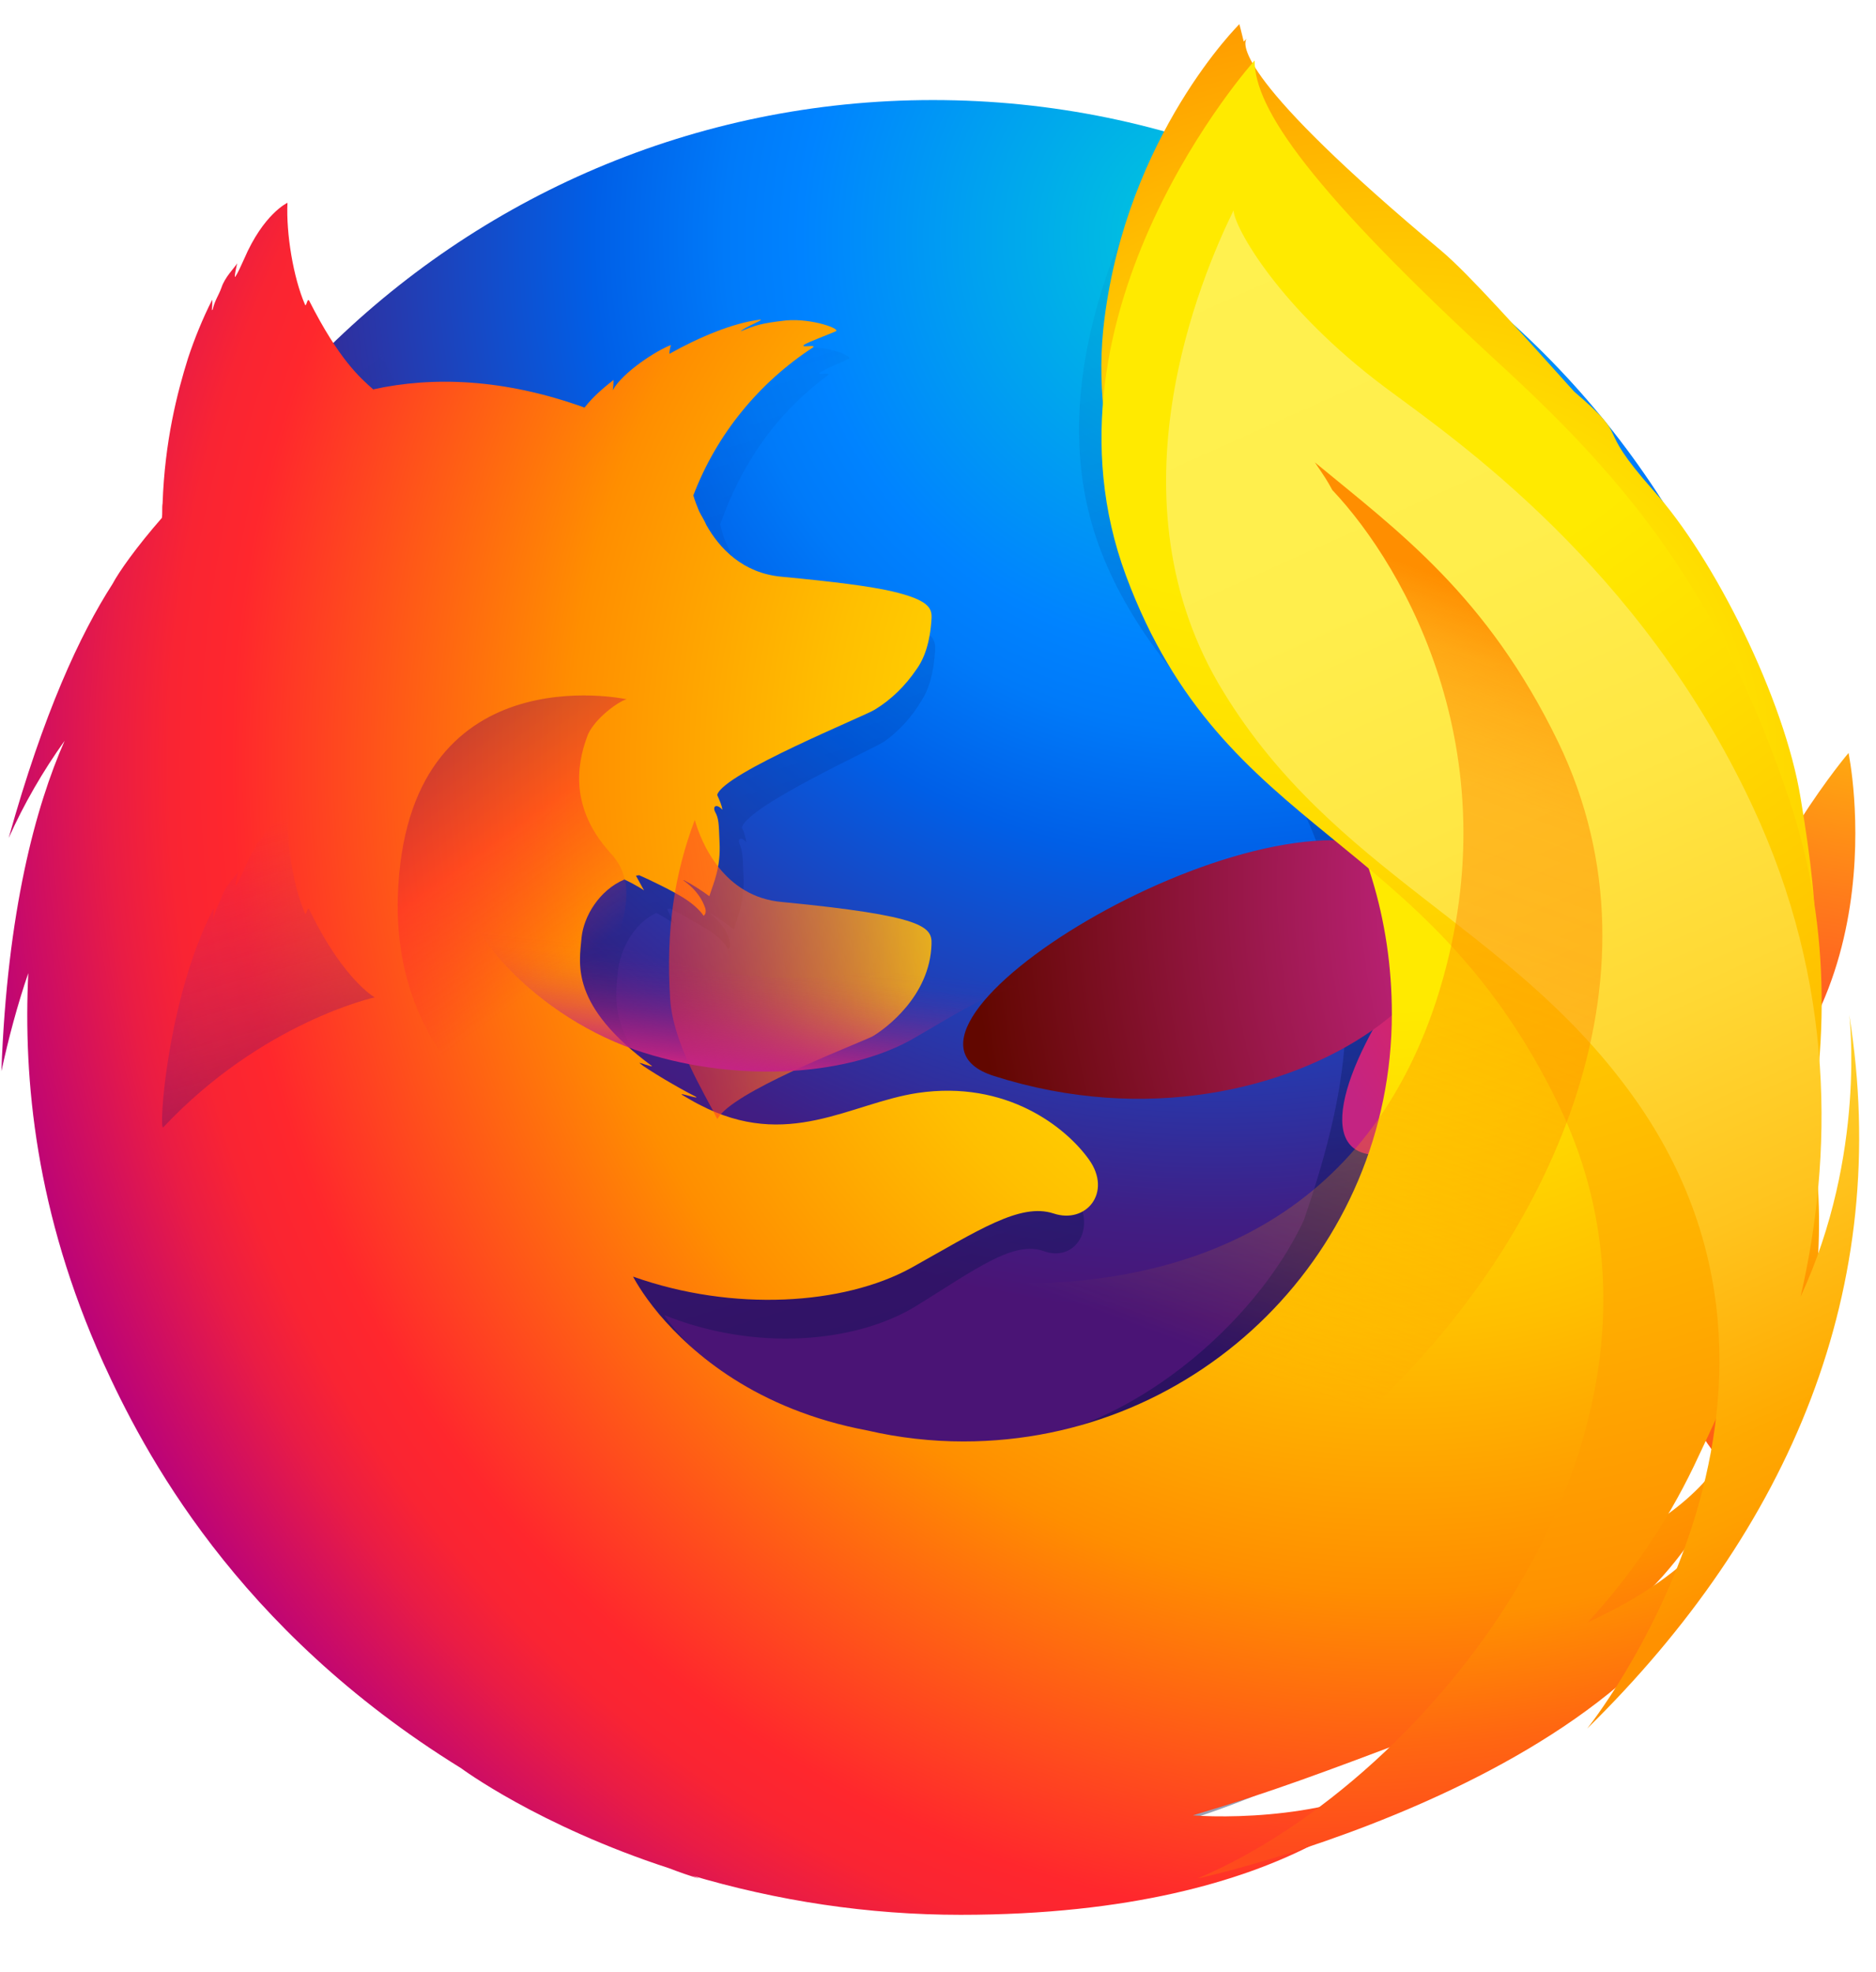 <svg width="39" height="41" viewBox="0 0 39 41" fill="none" xmlns="http://www.w3.org/2000/svg">
<g clip-path="url(#clip0_183_783)">
<path d="M31.229 9.718C30.263 10.85 29.81 13.386 30.791 15.967C31.773 18.549 33.282 17.99 34.218 20.616C35.456 24.088 34.882 28.752 34.882 28.752C34.882 28.752 36.376 33.069 37.418 28.48C39.727 19.862 31.229 11.847 31.229 9.718Z" fill="url(#paint0_radial_183_783)"/>
<path d="M19.395 38.231C29.343 38.231 37.388 30.14 37.388 20.148C37.388 10.155 29.327 2.08 19.395 2.08C9.463 2.08 1.418 10.171 1.418 20.148C1.403 30.14 9.463 38.231 19.395 38.231Z" fill="url(#paint1_radial_183_783)"/>
<path d="M32.874 32.517C32.482 32.789 32.074 33.031 31.652 33.257C32.21 32.427 32.739 31.582 33.206 30.706C33.584 30.284 33.946 29.876 34.233 29.423C34.369 29.197 34.535 28.94 34.701 28.623C35.712 26.797 36.829 23.853 36.859 20.834V20.608C36.859 19.853 36.784 19.084 36.633 18.344C36.648 18.404 36.648 18.465 36.663 18.525C36.648 18.48 36.648 18.434 36.633 18.389C36.648 18.465 36.663 18.555 36.678 18.631C36.889 20.382 36.739 22.087 35.999 23.355C35.984 23.37 35.969 23.385 35.969 23.416C36.346 21.499 36.482 19.385 36.059 17.272C36.059 17.272 35.893 16.246 34.625 13.121C33.901 11.325 32.603 9.846 31.471 8.774C30.474 7.536 29.554 6.706 29.056 6.178C28.014 5.076 27.576 4.246 27.395 3.717C27.244 3.642 25.237 1.695 25.086 1.619C24.21 2.978 21.478 7.204 22.776 11.144C23.365 12.94 24.859 14.797 26.429 15.838C26.505 15.914 27.365 16.85 27.773 18.963C28.195 21.151 27.969 22.842 27.108 25.363C26.082 27.567 23.456 29.755 20.995 29.982C15.742 30.465 13.81 27.34 13.81 27.34C15.682 28.095 17.765 27.929 19.033 27.159C20.301 26.374 21.071 25.785 21.705 26.012C22.323 26.238 22.806 25.574 22.369 24.88C21.674 23.808 20.407 23.265 19.154 23.476C17.886 23.687 16.708 24.699 15.048 23.718C14.942 23.657 14.837 23.582 14.731 23.506C14.625 23.431 15.093 23.612 14.973 23.536C14.656 23.355 14.067 22.978 13.931 22.842C13.901 22.812 14.188 22.933 14.157 22.902C12.603 21.619 12.799 20.744 12.844 20.201C12.889 19.763 13.161 19.204 13.644 18.978C13.871 19.099 14.022 19.204 14.022 19.204C14.022 19.204 13.916 19.008 13.871 18.902C13.886 18.887 13.901 18.902 13.931 18.887C14.127 18.978 14.535 19.219 14.761 19.355C15.048 19.552 15.139 19.733 15.139 19.733C15.139 19.733 15.214 19.687 15.154 19.521C15.139 19.446 15.048 19.219 14.761 18.993H14.776C14.942 19.084 15.108 19.204 15.259 19.325C15.335 19.038 15.486 18.736 15.456 18.193C15.441 17.816 15.441 17.71 15.38 17.559C15.32 17.438 15.41 17.378 15.516 17.514C15.501 17.408 15.471 17.302 15.425 17.212V17.197C15.561 16.744 18.188 15.552 18.384 15.416C18.701 15.189 18.957 14.902 19.154 14.57C19.305 14.344 19.41 14.012 19.441 13.514C19.456 13.152 19.29 12.91 16.618 12.638C15.893 12.563 15.456 12.034 15.214 11.552C15.169 11.446 15.123 11.355 15.078 11.25C15.033 11.144 15.003 11.023 14.973 10.902C15.41 9.65 16.135 8.593 17.222 7.793C17.282 7.733 16.98 7.808 17.041 7.748C17.116 7.687 17.554 7.506 17.644 7.461C17.75 7.416 17.206 7.174 16.724 7.234C16.241 7.295 16.135 7.355 15.863 7.461C15.969 7.355 16.316 7.204 16.241 7.219C15.712 7.295 15.063 7.612 14.505 7.959C14.505 7.899 14.52 7.838 14.535 7.778C14.278 7.884 13.629 8.336 13.448 8.714C13.463 8.638 13.463 8.563 13.463 8.487C13.267 8.653 13.086 8.834 12.935 9.046L12.844 9.076C11.335 8.472 9.991 8.427 8.874 8.699C8.633 8.457 8.512 8.638 7.939 7.401C7.969 7.476 7.893 7.325 7.939 7.401C7.999 7.718 7.848 7.159 7.939 7.401C7.003 8.155 5.765 9.001 5.161 9.589C5.856 9.393 5.161 9.619 5.161 9.589C4.92 9.665 4.935 9.801 4.905 11.114C4.89 11.219 4.905 11.325 4.89 11.416C4.407 12.019 4.09 12.533 3.969 12.804C3.35 13.861 2.671 15.521 2.022 18.133C2.308 17.423 2.656 16.744 3.063 16.095C2.52 17.483 1.991 19.672 1.886 23.023C2.022 22.329 2.188 21.65 2.399 20.97C2.263 23.763 2.746 26.54 3.803 29.121C4.18 30.042 4.799 31.446 5.871 32.985C9.222 36.502 13.931 38.691 19.154 38.691C24.603 38.691 29.508 36.306 32.874 32.517Z" fill="url(#paint2_linear_183_783)"/>
<path d="M28.829 23.999C35.425 23.229 38.354 16.437 34.595 16.301C31.214 16.195 25.705 24.361 28.829 23.999Z" fill="url(#paint3_radial_183_783)"/>
<path d="M35.078 24.002C39.622 21.36 38.429 15.654 38.429 15.654C38.429 15.654 36.678 17.692 35.486 20.937C34.324 24.152 32.346 25.602 35.078 24.002Z" fill="url(#paint4_radial_183_783)"/>
<path d="M20.663 22.369C27.003 24.392 32.437 19.396 29.086 17.735C26.037 16.241 17.66 21.419 20.663 22.369Z" fill="url(#paint5_radial_183_783)"/>
<path d="M35.561 28.382C35.712 28.171 35.924 27.476 36.105 27.159C37.222 25.348 37.237 23.914 37.237 23.884C37.916 20.518 37.856 19.129 37.433 16.593C37.101 14.54 35.637 11.597 34.369 10.193C33.071 8.729 33.977 9.212 32.724 8.14C31.622 6.918 30.535 5.695 29.961 5.212C25.735 1.68 25.826 0.925 25.916 0.805L25.856 0.865C25.81 0.669 25.765 0.503 25.765 0.503C25.765 0.503 23.441 2.797 22.958 6.646C22.641 9.152 23.576 11.778 24.95 13.454C25.66 14.329 26.459 15.114 27.335 15.808C28.361 17.288 28.935 19.114 28.935 21.076C28.935 25.997 24.95 29.967 20.029 29.967C19.365 29.967 18.686 29.891 18.037 29.74C15.712 29.303 14.384 28.125 13.705 27.325C13.327 26.872 13.161 26.54 13.161 26.54C15.244 27.28 17.539 27.129 18.942 26.359C20.346 25.574 21.207 25.001 21.901 25.227C22.58 25.454 23.124 24.79 22.641 24.11C22.158 23.431 20.92 22.45 19.078 22.722C17.675 22.933 16.377 23.929 14.535 22.963C14.414 22.903 14.293 22.827 14.188 22.767C14.067 22.691 14.58 22.872 14.46 22.797C14.097 22.616 13.463 22.238 13.297 22.103C13.267 22.073 13.569 22.193 13.554 22.163C11.833 20.895 12.044 20.035 12.09 19.491C12.135 19.054 12.452 18.51 12.98 18.284C13.237 18.405 13.388 18.51 13.388 18.51C13.388 18.51 13.282 18.314 13.222 18.208C13.237 18.193 13.267 18.208 13.282 18.193C13.493 18.284 13.961 18.51 14.203 18.661C14.52 18.857 14.626 19.038 14.626 19.038C14.626 19.038 14.716 18.993 14.641 18.827C14.61 18.752 14.52 18.525 14.203 18.299H14.218C14.399 18.39 14.58 18.51 14.746 18.631C14.837 18.344 14.988 18.042 14.958 17.499C14.943 17.122 14.943 17.016 14.867 16.88C14.807 16.759 14.897 16.699 15.018 16.835C15.003 16.729 14.958 16.639 14.912 16.533V16.518C15.063 16.065 17.977 14.888 18.188 14.752C18.535 14.54 18.822 14.254 19.048 13.922C19.214 13.695 19.335 13.363 19.365 12.865C19.38 12.639 19.305 12.473 18.535 12.291C18.067 12.186 17.358 12.095 16.241 11.989C15.441 11.914 14.958 11.401 14.686 10.918C14.641 10.812 14.58 10.722 14.535 10.631C14.49 10.525 14.444 10.405 14.414 10.299C14.897 9.031 15.773 7.959 16.905 7.22C16.965 7.159 16.648 7.235 16.709 7.174C16.784 7.114 17.282 6.933 17.373 6.888C17.493 6.842 16.89 6.616 16.346 6.661C15.803 6.722 15.697 6.767 15.395 6.888C15.516 6.782 15.893 6.646 15.803 6.646C15.259 6.706 14.535 7.008 13.916 7.356C13.916 7.295 13.931 7.235 13.946 7.174C13.659 7.28 12.95 7.733 12.739 8.11C12.754 8.035 12.754 7.959 12.754 7.899C12.543 8.065 12.331 8.246 12.165 8.457L12.15 8.473C10.475 7.869 8.995 7.823 7.758 8.095C7.486 7.854 7.048 7.476 6.429 6.254C6.384 6.178 6.369 6.405 6.339 6.329C6.097 5.771 5.946 4.85 5.976 4.216C5.976 4.216 5.478 4.442 5.071 5.393C4.995 5.559 4.95 5.665 4.89 5.756C4.859 5.786 4.935 5.439 4.935 5.469C4.859 5.589 4.678 5.756 4.603 5.982C4.543 6.148 4.467 6.239 4.422 6.435L4.407 6.45C4.407 6.389 4.422 6.208 4.407 6.239C4.21 6.631 4.044 7.039 3.909 7.446C3.682 8.171 3.426 9.167 3.38 10.465C3.365 10.556 3.38 10.676 3.365 10.767C2.837 11.371 2.475 11.884 2.339 12.14C1.659 13.197 0.905 14.827 0.18 17.423C0.497 16.714 0.89 16.035 1.343 15.401C0.739 16.774 0.15 18.948 0.029 22.269C0.18 21.574 0.361 20.895 0.588 20.231C0.482 22.45 0.739 25.212 2.143 28.322C2.973 30.148 4.89 33.861 9.584 36.759C9.584 36.759 11.184 37.952 13.916 38.842C14.112 38.918 14.324 38.993 14.535 39.054C14.475 39.023 14.399 38.993 14.339 38.978C16.165 39.522 18.052 39.808 19.969 39.808C27.063 39.808 29.161 36.956 29.161 36.956L29.146 36.971C29.252 36.88 29.343 36.774 29.433 36.684C28.316 37.74 25.75 37.816 24.799 37.74C26.429 37.257 27.501 36.85 29.584 36.065C29.826 35.974 30.082 35.869 30.339 35.748L30.414 35.703C30.459 35.672 30.52 35.657 30.565 35.627C31.576 35.144 32.542 34.556 33.418 33.846C35.516 32.171 35.969 30.54 36.21 29.469C36.18 29.574 36.075 29.816 35.999 29.967C35.456 31.114 34.263 31.838 32.965 32.442C33.584 31.627 34.158 30.782 34.686 29.907C35.108 29.484 35.229 28.82 35.561 28.382Z" fill="url(#paint6_radial_183_783)"/>
<path d="M33.01 33.725C33.871 32.789 34.626 31.703 35.214 30.48C36.709 27.34 39.018 22.103 37.207 16.654C35.773 12.337 33.795 9.982 31.29 7.672C27.214 3.929 26.082 2.254 26.082 1.257C26.082 1.257 21.373 6.495 23.41 11.974C25.448 17.454 29.629 17.242 32.392 22.948C35.652 29.665 29.765 37.001 24.89 39.054C25.192 38.993 35.712 36.608 36.271 30.586C36.24 30.691 35.999 32.367 33.01 33.725Z" fill="url(#paint7_radial_183_783)"/>
<path d="M19.365 19.627C19.38 19.265 19.199 19.038 16.256 18.752C15.048 18.646 14.58 17.529 14.444 17.046C14.022 18.163 13.84 19.34 13.931 20.759C13.991 21.695 14.625 22.691 14.912 23.265C14.912 23.265 14.973 23.174 15.003 23.144C15.561 22.555 17.916 21.665 18.142 21.544C18.399 21.393 19.335 20.714 19.365 19.627Z" fill="url(#paint8_linear_183_783)"/>
<path d="M6.429 18.908C6.384 18.833 6.369 19.059 6.339 18.984C6.097 18.425 5.946 17.519 5.992 16.87C5.992 16.87 5.493 17.097 5.086 18.048C5.01 18.214 4.965 18.319 4.905 18.41C4.875 18.44 4.95 18.093 4.95 18.123C4.875 18.244 4.693 18.41 4.618 18.621C4.558 18.787 4.482 18.893 4.437 19.104C4.422 19.165 4.452 18.848 4.437 18.893C3.471 20.75 3.29 23.557 3.395 23.436C5.448 21.248 7.788 20.735 7.788 20.735C7.501 20.553 6.958 20.01 6.429 18.908Z" fill="url(#paint9_linear_183_783)"/>
<path d="M14.188 25.405C11.365 24.197 8.15 22.491 8.271 18.627C8.437 13.54 13.026 14.537 13.026 14.537C12.86 14.582 12.392 14.914 12.226 15.261C12.06 15.699 11.743 16.695 12.694 17.737C14.203 19.367 9.599 21.601 16.694 25.827C16.875 25.918 15.033 25.767 14.188 25.405Z" fill="url(#paint10_linear_183_783)"/>
<path d="M13.192 21.821C15.199 22.515 17.524 22.395 18.928 21.625C19.863 21.097 21.071 20.266 21.796 20.478C21.162 20.221 20.678 20.1 20.09 20.085C19.984 20.085 19.878 20.085 19.773 20.07C19.561 20.07 19.35 20.085 19.139 20.1C18.777 20.131 18.384 20.357 18.022 20.327C18.007 20.327 18.369 20.176 18.339 20.176C18.143 20.221 17.931 20.221 17.72 20.251C17.584 20.266 17.463 20.282 17.312 20.297C13.131 20.644 9.614 18.032 9.614 18.032C9.312 19.029 10.958 21.036 13.192 21.821Z" fill="url(#paint11_linear_183_783)"/>
<path d="M32.995 35.937C37.222 31.786 39.35 26.759 38.444 21.099C38.444 21.099 38.806 23.997 37.433 26.955C38.097 24.057 38.172 20.465 36.422 16.736C34.097 11.771 30.263 9.144 28.799 8.057C26.58 6.397 25.659 4.721 25.644 4.374C24.98 5.733 22.973 10.382 25.433 14.382C27.727 18.14 31.35 19.242 33.871 22.684C38.55 29.038 32.995 35.937 32.995 35.937Z" fill="url(#paint12_linear_183_783)"/>
<path d="M32.392 15.425C30.912 12.376 29.071 11.047 27.335 9.613C27.531 9.9 27.592 9.991 27.697 10.187C29.237 11.817 31.486 15.802 29.856 20.813C26.762 30.232 14.414 25.794 13.116 24.557C13.645 30.006 22.762 32.617 28.709 29.085C32.075 25.855 34.807 20.421 32.392 15.425Z" fill="url(#paint13_linear_183_783)"/>
</g>
<defs>
<radialGradient id="paint0_radial_183_783" cx="0" cy="0" r="1" gradientUnits="userSpaceOnUse" gradientTransform="translate(37.937 18.327) rotate(2.26) scale(13.9 20.488)">
<stop offset="0.1" stop-color="#FFEA00"/>
<stop offset="0.17" stop-color="#FFDE00"/>
<stop offset="0.28" stop-color="#FFBF00"/>
<stop offset="0.43" stop-color="#FF8E00"/>
<stop offset="0.77" stop-color="#FF272D"/>
<stop offset="0.87" stop-color="#E0255A"/>
<stop offset="0.95" stop-color="#CC2477"/>
<stop offset="1" stop-color="#C42482"/>
</radialGradient>
<radialGradient id="paint1_radial_183_783" cx="0" cy="0" r="1" gradientUnits="userSpaceOnUse" gradientTransform="translate(25.314 4.899) scale(39.447 39.447)">
<stop stop-color="#00CCDA"/>
<stop offset="0.22" stop-color="#0083FF"/>
<stop offset="0.26" stop-color="#007AF9"/>
<stop offset="0.33" stop-color="#005FE7"/>
<stop offset="0.44" stop-color="#2639AD"/>
<stop offset="0.52" stop-color="#401E84"/>
<stop offset="0.57" stop-color="#4A1475"/>
</radialGradient>
<linearGradient id="paint2_linear_183_783" x1="21.938" y1="29.497" x2="14.178" y2="4.114" gradientUnits="userSpaceOnUse">
<stop stop-color="#000F43" stop-opacity="0.4"/>
<stop offset="0.48" stop-color="#001962" stop-opacity="0.17"/>
<stop offset="1" stop-color="#002079" stop-opacity="0"/>
</linearGradient>
<radialGradient id="paint3_radial_183_783" cx="0" cy="0" r="1" gradientUnits="userSpaceOnUse" gradientTransform="translate(39.155 15.413) rotate(5.617) scale(13.261 13.261)">
<stop stop-color="#FFEA00"/>
<stop offset="0.5" stop-color="#FF272D"/>
<stop offset="1" stop-color="#C42482"/>
</radialGradient>
<radialGradient id="paint4_radial_183_783" cx="0" cy="0" r="1" gradientUnits="userSpaceOnUse" gradientTransform="translate(39.205 11.73) rotate(5.617) scale(22.144)">
<stop stop-color="#FFE900"/>
<stop offset="0.16" stop-color="#FFAF0E"/>
<stop offset="0.32" stop-color="#FF7A1B"/>
<stop offset="0.47" stop-color="#FF4E26"/>
<stop offset="0.62" stop-color="#FF2C2E"/>
<stop offset="0.76" stop-color="#FF1434"/>
<stop offset="0.89" stop-color="#FF0538"/>
<stop offset="1" stop-color="#FF0039"/>
</radialGradient>
<radialGradient id="paint5_radial_183_783" cx="0" cy="0" r="1" gradientUnits="userSpaceOnUse" gradientTransform="translate(40.313 18.366) rotate(5.617) scale(20.32 20.32)">
<stop stop-color="#FF272D"/>
<stop offset="0.5" stop-color="#C42482"/>
<stop offset="0.99" stop-color="#620700"/>
</radialGradient>
<radialGradient id="paint6_radial_183_783" cx="0" cy="0" r="1" gradientUnits="userSpaceOnUse" gradientTransform="translate(29.003 15.885) scale(31.704)">
<stop offset="0.16" stop-color="#FFEA00"/>
<stop offset="0.23" stop-color="#FFDE00"/>
<stop offset="0.37" stop-color="#FFBF00"/>
<stop offset="0.54" stop-color="#FF8E00"/>
<stop offset="0.76" stop-color="#FF272D"/>
<stop offset="0.8" stop-color="#F92433"/>
<stop offset="0.84" stop-color="#E91C45"/>
<stop offset="0.89" stop-color="#CF0E62"/>
<stop offset="0.94" stop-color="#B5007F"/>
</radialGradient>
<radialGradient id="paint7_radial_183_783" cx="0" cy="0" r="1" gradientUnits="userSpaceOnUse" gradientTransform="translate(27.185 2.525) scale(36.133 36.133)">
<stop offset="0.28" stop-color="#FFEA00"/>
<stop offset="0.4" stop-color="#FFDD00"/>
<stop offset="0.63" stop-color="#FFBA00"/>
<stop offset="0.86" stop-color="#FF9100"/>
<stop offset="0.93" stop-color="#FF6711"/>
<stop offset="0.99" stop-color="#FF4A1D"/>
</radialGradient>
<linearGradient id="paint8_linear_183_783" x1="6.036" y1="21.475" x2="21.599" y2="19.099" gradientUnits="userSpaceOnUse">
<stop stop-color="#C42482" stop-opacity="0.5"/>
<stop offset="0.47" stop-color="#FF272D" stop-opacity="0.5"/>
<stop offset="0.49" stop-color="#FF2C2C" stop-opacity="0.51"/>
<stop offset="0.68" stop-color="#FF7A1A" stop-opacity="0.72"/>
<stop offset="0.83" stop-color="#FFB20D" stop-opacity="0.87"/>
<stop offset="0.94" stop-color="#FFD605" stop-opacity="0.96"/>
<stop offset="1" stop-color="#FFE302"/>
</linearGradient>
<linearGradient id="paint9_linear_183_783" x1="5.919" y1="23.286" x2="4.296" y2="17.453" gradientUnits="userSpaceOnUse">
<stop stop-color="#891551" stop-opacity="0.6"/>
<stop offset="1" stop-color="#C42482" stop-opacity="0"/>
</linearGradient>
<linearGradient id="paint10_linear_183_783" x1="8.882" y1="15.127" x2="12.225" y2="19.797" gradientUnits="userSpaceOnUse">
<stop offset="0.01" stop-color="#891551" stop-opacity="0.5"/>
<stop offset="0.48" stop-color="#FF272D" stop-opacity="0.5"/>
<stop offset="1" stop-color="#FF272D" stop-opacity="0"/>
</linearGradient>
<linearGradient id="paint11_linear_183_783" x1="15.396" y1="22.209" x2="15.702" y2="19.209" gradientUnits="userSpaceOnUse">
<stop stop-color="#C42482"/>
<stop offset="0.08" stop-color="#C42482" stop-opacity="0.81"/>
<stop offset="0.21" stop-color="#C42482" stop-opacity="0.57"/>
<stop offset="0.33" stop-color="#C42482" stop-opacity="0.36"/>
<stop offset="0.45" stop-color="#C42482" stop-opacity="0.2"/>
<stop offset="0.56" stop-color="#C42482" stop-opacity="0.09"/>
<stop offset="0.67" stop-color="#C42482" stop-opacity="0.02"/>
<stop offset="0.77" stop-color="#C42482" stop-opacity="0"/>
</linearGradient>
<linearGradient id="paint12_linear_183_783" x1="25.16" y1="4.905" x2="37.549" y2="32.608" gradientUnits="userSpaceOnUse">
<stop stop-color="#FFF14F"/>
<stop offset="0.27" stop-color="#FFEE4C"/>
<stop offset="0.45" stop-color="#FFE643"/>
<stop offset="0.61" stop-color="#FFD834"/>
<stop offset="0.76" stop-color="#FFC41E"/>
<stop offset="0.89" stop-color="#FFAB02"/>
<stop offset="0.9" stop-color="#FFA900"/>
<stop offset="0.95" stop-color="#FFA000"/>
<stop offset="1" stop-color="#FF9100"/>
</linearGradient>
<linearGradient id="paint13_linear_183_783" x1="27.62" y1="11.119" x2="21.752" y2="26.875" gradientUnits="userSpaceOnUse">
<stop stop-color="#FF8E00"/>
<stop offset="0.04" stop-color="#FF8E00" stop-opacity="0.86"/>
<stop offset="0.08" stop-color="#FF8E00" stop-opacity="0.73"/>
<stop offset="0.13" stop-color="#FF8E00" stop-opacity="0.63"/>
<stop offset="0.18" stop-color="#FF8E00" stop-opacity="0.56"/>
<stop offset="0.23" stop-color="#FF8E00" stop-opacity="0.51"/>
<stop offset="0.28" stop-color="#FF8E00" stop-opacity="0.5"/>
<stop offset="0.39" stop-color="#FF8E00" stop-opacity="0.48"/>
<stop offset="0.52" stop-color="#FF8E00" stop-opacity="0.42"/>
<stop offset="0.68" stop-color="#FF8E00" stop-opacity="0.31"/>
<stop offset="0.84" stop-color="#FF8E00" stop-opacity="0.17"/>
<stop offset="1" stop-color="#FF8E00" stop-opacity="0"/>
</linearGradient>
<clipPath id="clip0_183_783">
<rect width="38.642" height="40" fill="white" transform="translate(0.014 0.208)"/>
</clipPath>
</defs>
</svg>

